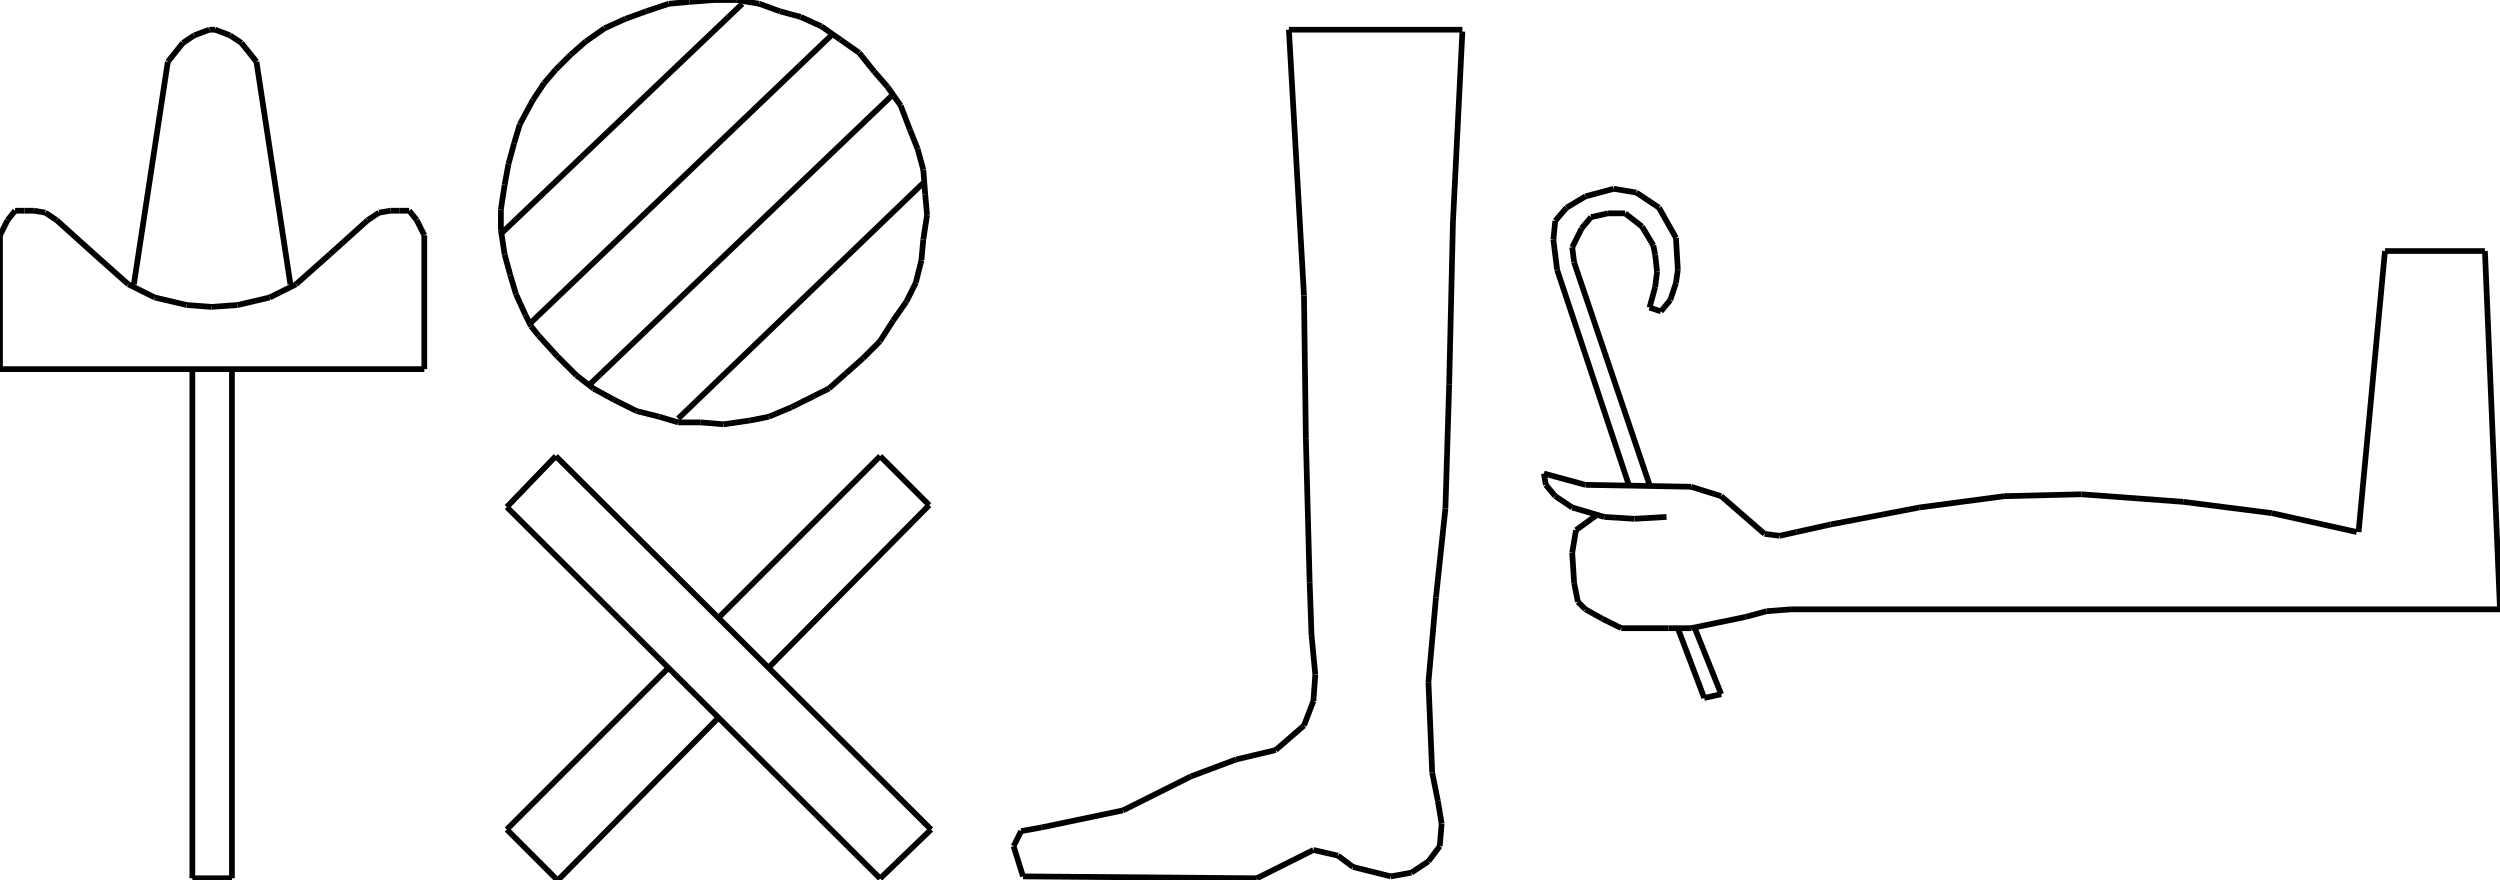 <?xml version="1.0" encoding="iso-8859-1"?>
<!-- Generator: Adobe Illustrator 16.0.1, SVG Export Plug-In . SVG Version: 6.00 Build 0)  -->
<!DOCTYPE svg PUBLIC "-//W3C//DTD SVG 1.1//EN" "http://www.w3.org/Graphics/SVG/1.1/DTD/svg11.dtd">
<svg version="1.1" id="Ebene_1" xmlns="http://www.w3.org/2000/svg" xmlns:xlink="http://www.w3.org/1999/xlink" x="0px" y="0px"
	 width="436.361px" height="153.669px" viewBox="0 0 436.361 153.669" style="enable-background:new 0 0 436.361 153.669;"
	 xml:space="preserve">
<g>
	<line style="fill:none;stroke:#000000;stroke-miterlimit:1;" x1="255.251" y1="5.513" x2="253.604" y2="38.757"/>
	<line style="fill:none;stroke:#000000;stroke-miterlimit:1;" x1="253.604" y1="38.757" x2="252.946" y2="67.063"/>
	<line style="fill:none;stroke:#000000;stroke-miterlimit:1;" x1="252.946" y1="67.063" x2="252.288" y2="88.786"/>
	<line style="fill:none;stroke:#000000;stroke-miterlimit:1;" x1="252.288" y1="88.786" x2="250.643" y2="104.256"/>
	<line style="fill:none;stroke:#000000;stroke-miterlimit:1;" x1="250.643" y1="104.256" x2="249.326" y2="119.067"/>
	<line style="fill:none;stroke:#000000;stroke-miterlimit:1;" x1="249.326" y1="119.067" x2="249.984" y2="134.866"/>
	<line style="fill:none;stroke:#000000;stroke-miterlimit:1;" x1="249.984" y1="134.866" x2="250.972" y2="139.804"/>
	<line style="fill:none;stroke:#000000;stroke-miterlimit:1;" x1="250.972" y1="139.804" x2="251.63" y2="143.753"/>
	<line style="fill:none;stroke:#000000;stroke-miterlimit:1;" x1="251.63" y1="143.753" x2="251.301" y2="147.703"/>
	<line style="fill:none;stroke:#000000;stroke-miterlimit:1;" x1="251.301" y1="147.703" x2="249.326" y2="150.336"/>
	<line style="fill:none;stroke:#000000;stroke-miterlimit:1;" x1="249.326" y1="150.336" x2="246.363" y2="152.311"/>
	<line style="fill:none;stroke:#000000;stroke-miterlimit:1;" x1="246.363" y1="152.311" x2="242.743" y2="152.969"/>
	<line style="fill:none;stroke:#000000;stroke-miterlimit:1;" x1="242.743" y1="152.969" x2="236.16" y2="151.323"/>
	<line style="fill:none;stroke:#000000;stroke-miterlimit:1;" x1="236.16" y1="151.323" x2="233.527" y2="149.349"/>
	<line style="fill:none;stroke:#000000;stroke-miterlimit:1;" x1="233.527" y1="149.349" x2="229.248" y2="148.361"/>
	<line style="fill:none;stroke:#000000;stroke-miterlimit:1;" x1="229.248" y1="148.361" x2="219.374" y2="153.299"/>
	<line style="fill:none;stroke:#000000;stroke-miterlimit:1;" x1="219.374" y1="153.299" x2="178.56" y2="152.969"/>
	<line style="fill:none;stroke:#000000;stroke-miterlimit:1;" x1="178.56" y1="152.969" x2="176.915" y2="147.703"/>
	<line style="fill:none;stroke:#000000;stroke-miterlimit:1;" x1="176.915" y1="147.703" x2="178.231" y2="145.069"/>
	<line style="fill:none;stroke:#000000;stroke-miterlimit:1;" x1="178.231" y1="145.069" x2="181.852" y2="144.411"/>
	<line style="fill:none;stroke:#000000;stroke-miterlimit:1;" x1="181.852" y1="144.411" x2="196.005" y2="141.449"/>
	<line style="fill:none;stroke:#000000;stroke-miterlimit:1;" x1="196.005" y1="141.449" x2="207.854" y2="135.524"/>
	<line style="fill:none;stroke:#000000;stroke-miterlimit:1;" x1="207.854" y1="135.524" x2="215.753" y2="132.562"/>
	<line style="fill:none;stroke:#000000;stroke-miterlimit:1;" x1="215.753" y1="132.562" x2="222.665" y2="130.917"/>
	<line style="fill:none;stroke:#000000;stroke-miterlimit:1;" x1="222.665" y1="130.917" x2="227.603" y2="126.638"/>
	<line style="fill:none;stroke:#000000;stroke-miterlimit:1;" x1="227.603" y1="126.638" x2="229.248" y2="122.359"/>
	<line style="fill:none;stroke:#000000;stroke-miterlimit:1;" x1="229.248" y1="122.359" x2="229.577" y2="117.751"/>
	<line style="fill:none;stroke:#000000;stroke-miterlimit:1;" x1="229.577" y1="117.751" x2="228.919" y2="110.839"/>
	<line style="fill:none;stroke:#000000;stroke-miterlimit:1;" x1="228.919" y1="110.839" x2="228.59" y2="101.623"/>
	<line style="fill:none;stroke:#000000;stroke-miterlimit:1;" x1="228.59" y1="101.623" x2="227.932" y2="76.608"/>
	<line style="fill:none;stroke:#000000;stroke-miterlimit:1;" x1="227.932" y1="76.608" x2="227.603" y2="51.593"/>
	<line style="fill:none;stroke:#000000;stroke-miterlimit:1;" x1="227.603" y1="51.593" x2="224.97" y2="5.184"/>
	<line style="fill:none;stroke:#000000;stroke-miterlimit:1;" x1="224.97" y1="5.184" x2="255.251" y2="5.184"/>
	<line style="fill:none;stroke:#000000;stroke-miterlimit:1;" x1="33.573" y1="64.759" x2="33.573" y2="153.299"/>
	<line style="fill:none;stroke:#000000;stroke-miterlimit:1;" x1="33.573" y1="153.299" x2="40.485" y2="153.299"/>
	<line style="fill:none;stroke:#000000;stroke-miterlimit:1;" x1="40.485" y1="153.299" x2="40.485" y2="64.759"/>
	<line style="fill:none;stroke:#000000;stroke-miterlimit:1;" x1="0" y1="64.43" x2="74.058" y2="64.43"/>
	<line style="fill:none;stroke:#000000;stroke-miterlimit:1;" x1="74.058" y1="64.43" x2="74.058" y2="41.061"/>
	<line style="fill:none;stroke:#000000;stroke-miterlimit:1;" x1="74.058" y1="41.061" x2="72.741" y2="38.428"/>
	<line style="fill:none;stroke:#000000;stroke-miterlimit:1;" x1="72.741" y1="38.428" x2="71.424" y2="36.782"/>
	<line style="fill:none;stroke:#000000;stroke-miterlimit:1;" x1="71.424" y1="36.782" x2="69.778" y2="36.782"/>
	<line style="fill:none;stroke:#000000;stroke-miterlimit:1;" x1="69.778" y1="36.782" x2="68.133" y2="36.782"/>
	<line style="fill:none;stroke:#000000;stroke-miterlimit:1;" x1="68.133" y1="36.782" x2="66.158" y2="37.111"/>
	<line style="fill:none;stroke:#000000;stroke-miterlimit:1;" x1="66.158" y1="37.111" x2="64.183" y2="38.428"/>
	<line style="fill:none;stroke:#000000;stroke-miterlimit:1;" x1="64.183" y1="38.428" x2="57.6" y2="44.352"/>
	<line style="fill:none;stroke:#000000;stroke-miterlimit:1;" x1="57.6" y1="44.352" x2="51.676" y2="49.618"/>
	<line style="fill:none;stroke:#000000;stroke-miterlimit:1;" x1="51.676" y1="49.618" x2="47.068" y2="51.922"/>
	<line style="fill:none;stroke:#000000;stroke-miterlimit:1;" x1="47.068" y1="51.922" x2="41.472" y2="53.239"/>
	<line style="fill:none;stroke:#000000;stroke-miterlimit:1;" x1="41.472" y1="53.239" x2="36.864" y2="53.568"/>
	<line style="fill:none;stroke:#000000;stroke-miterlimit:1;" x1="36.864" y1="53.568" x2="32.585" y2="53.239"/>
	<line style="fill:none;stroke:#000000;stroke-miterlimit:1;" x1="32.585" y1="53.239" x2="26.99" y2="51.922"/>
	<line style="fill:none;stroke:#000000;stroke-miterlimit:1;" x1="26.99" y1="51.922" x2="22.382" y2="49.618"/>
	<line style="fill:none;stroke:#000000;stroke-miterlimit:1;" x1="22.382" y1="49.618" x2="16.458" y2="44.352"/>
	<line style="fill:none;stroke:#000000;stroke-miterlimit:1;" x1="16.458" y1="44.352" x2="9.875" y2="38.428"/>
	<line style="fill:none;stroke:#000000;stroke-miterlimit:1;" x1="9.875" y1="38.428" x2="7.9" y2="37.111"/>
	<line style="fill:none;stroke:#000000;stroke-miterlimit:1;" x1="7.9" y1="37.111" x2="5.925" y2="36.782"/>
	<line style="fill:none;stroke:#000000;stroke-miterlimit:1;" x1="5.925" y1="36.782" x2="4.279" y2="36.782"/>
	<line style="fill:none;stroke:#000000;stroke-miterlimit:1;" x1="4.279" y1="36.782" x2="2.633" y2="36.782"/>
	<line style="fill:none;stroke:#000000;stroke-miterlimit:1;" x1="2.633" y1="36.782" x2="1.317" y2="38.428"/>
	<line style="fill:none;stroke:#000000;stroke-miterlimit:1;" x1="1.317" y1="38.428" x2="0" y2="41.061"/>
	<line style="fill:none;stroke:#000000;stroke-miterlimit:1;" x1="0" y1="41.061" x2="0" y2="64.43"/>
	<line style="fill:none;stroke:#000000;stroke-miterlimit:1;" x1="50.688" y1="49.618" x2="44.764" y2="10.779"/>
	<line style="fill:none;stroke:#000000;stroke-miterlimit:1;" x1="44.764" y1="10.779" x2="42.13" y2="7.488"/>
	<line style="fill:none;stroke:#000000;stroke-miterlimit:1;" x1="42.13" y1="7.488" x2="40.156" y2="6.171"/>
	<line style="fill:none;stroke:#000000;stroke-miterlimit:1;" x1="40.156" y1="6.171" x2="37.522" y2="5.184"/>
	<line style="fill:none;stroke:#000000;stroke-miterlimit:1;" x1="37.522" y1="5.184" x2="36.535" y2="5.184"/>
	<line style="fill:none;stroke:#000000;stroke-miterlimit:1;" x1="36.535" y1="5.184" x2="33.902" y2="6.171"/>
	<line style="fill:none;stroke:#000000;stroke-miterlimit:1;" x1="33.902" y1="6.171" x2="31.927" y2="7.488"/>
	<line style="fill:none;stroke:#000000;stroke-miterlimit:1;" x1="31.927" y1="7.488" x2="29.294" y2="10.779"/>
	<line style="fill:none;stroke:#000000;stroke-miterlimit:1;" x1="29.294" y1="10.779" x2="23.369" y2="49.618"/>
	<line style="fill:none;stroke:#000000;stroke-miterlimit:1;" x1="118.368" y1="73.07" x2="161.157" y2="31.927"/>
	<line style="fill:none;stroke:#000000;stroke-miterlimit:1;" x1="102.898" y1="67.145" x2="155.562" y2="16.786"/>
	<line style="fill:none;stroke:#000000;stroke-miterlimit:1;" x1="92.695" y1="56.284" x2="145.358" y2="5.925"/>
	<line style="fill:none;stroke:#000000;stroke-miterlimit:1;" x1="87.429" y1="40.814" x2="129.559" y2="0.658"/>
	<line style="fill:none;stroke:#000000;stroke-miterlimit:1;" x1="139.763" y1="2.962" x2="136.142" y2="1.975"/>
	<line style="fill:none;stroke:#000000;stroke-miterlimit:1;" x1="136.142" y1="1.975" x2="132.521" y2="0.658"/>
	<line style="fill:none;stroke:#000000;stroke-miterlimit:1;" x1="132.521" y1="0.658" x2="128.572" y2="0"/>
	<line style="fill:none;stroke:#000000;stroke-miterlimit:1;" x1="128.572" y1="0" x2="124.622" y2="0"/>
	<line style="fill:none;stroke:#000000;stroke-miterlimit:1;" x1="124.622" y1="0" x2="120.343" y2="0.329"/>
	<line style="fill:none;stroke:#000000;stroke-miterlimit:1;" x1="120.343" y1="0.329" x2="116.723" y2="0.658"/>
	<line style="fill:none;stroke:#000000;stroke-miterlimit:1;" x1="116.723" y1="0.658" x2="112.773" y2="1.975"/>
	<line style="fill:none;stroke:#000000;stroke-miterlimit:1;" x1="112.773" y1="1.975" x2="109.152" y2="3.292"/>
	<line style="fill:none;stroke:#000000;stroke-miterlimit:1;" x1="109.152" y1="3.292" x2="105.532" y2="4.937"/>
	<line style="fill:none;stroke:#000000;stroke-miterlimit:1;" x1="105.532" y1="4.937" x2="102.24" y2="7.241"/>
	<line style="fill:none;stroke:#000000;stroke-miterlimit:1;" x1="102.24" y1="7.241" x2="99.607" y2="9.545"/>
	<line style="fill:none;stroke:#000000;stroke-miterlimit:1;" x1="99.607" y1="9.545" x2="96.974" y2="12.178"/>
	<line style="fill:none;stroke:#000000;stroke-miterlimit:1;" x1="96.974" y1="12.178" x2="94.999" y2="14.482"/>
	<line style="fill:none;stroke:#000000;stroke-miterlimit:1;" x1="94.999" y1="14.482" x2="93.024" y2="17.445"/>
	<line style="fill:none;stroke:#000000;stroke-miterlimit:1;" x1="93.024" y1="17.445" x2="90.72" y2="21.724"/>
	<line style="fill:none;stroke:#000000;stroke-miterlimit:1;" x1="90.72" y1="21.724" x2="89.733" y2="25.015"/>
	<line style="fill:none;stroke:#000000;stroke-miterlimit:1;" x1="89.733" y1="25.015" x2="88.746" y2="28.636"/>
	<line style="fill:none;stroke:#000000;stroke-miterlimit:1;" x1="88.746" y1="28.636" x2="88.087" y2="32.256"/>
	<line style="fill:none;stroke:#000000;stroke-miterlimit:1;" x1="88.087" y1="32.256" x2="87.429" y2="36.535"/>
	<line style="fill:none;stroke:#000000;stroke-miterlimit:1;" x1="87.429" y1="36.535" x2="87.429" y2="40.155"/>
	<line style="fill:none;stroke:#000000;stroke-miterlimit:1;" x1="87.429" y1="40.155" x2="88.087" y2="44.435"/>
	<line style="fill:none;stroke:#000000;stroke-miterlimit:1;" x1="88.087" y1="44.435" x2="89.075" y2="48.055"/>
	<line style="fill:none;stroke:#000000;stroke-miterlimit:1;" x1="89.075" y1="48.055" x2="90.062" y2="51.346"/>
	<line style="fill:none;stroke:#000000;stroke-miterlimit:1;" x1="90.062" y1="51.346" x2="91.708" y2="54.967"/>
	<line style="fill:none;stroke:#000000;stroke-miterlimit:1;" x1="91.708" y1="54.967" x2="92.695" y2="56.942"/>
	<line style="fill:none;stroke:#000000;stroke-miterlimit:1;" x1="92.695" y1="56.942" x2="94.012" y2="58.587"/>
	<line style="fill:none;stroke:#000000;stroke-miterlimit:1;" x1="94.012" y1="58.587" x2="97.303" y2="62.208"/>
	<line style="fill:none;stroke:#000000;stroke-miterlimit:1;" x1="97.303" y1="62.208" x2="100.595" y2="65.5"/>
	<line style="fill:none;stroke:#000000;stroke-miterlimit:1;" x1="100.595" y1="65.5" x2="103.557" y2="67.804"/>
	<line style="fill:none;stroke:#000000;stroke-miterlimit:1;" x1="103.557" y1="67.804" x2="107.177" y2="69.778"/>
	<line style="fill:none;stroke:#000000;stroke-miterlimit:1;" x1="107.177" y1="69.778" x2="111.127" y2="71.753"/>
	<line style="fill:none;stroke:#000000;stroke-miterlimit:1;" x1="111.127" y1="71.753" x2="115.077" y2="72.741"/>
	<line style="fill:none;stroke:#000000;stroke-miterlimit:1;" x1="115.077" y1="72.741" x2="118.368" y2="73.728"/>
	<line style="fill:none;stroke:#000000;stroke-miterlimit:1;" x1="118.368" y1="73.728" x2="122.318" y2="73.728"/>
	<line style="fill:none;stroke:#000000;stroke-miterlimit:1;" x1="122.318" y1="73.728" x2="126.268" y2="74.057"/>
	<line style="fill:none;stroke:#000000;stroke-miterlimit:1;" x1="126.268" y1="74.057" x2="130.875" y2="73.399"/>
	<line style="fill:none;stroke:#000000;stroke-miterlimit:1;" x1="130.875" y1="73.399" x2="134.167" y2="72.741"/>
	<line style="fill:none;stroke:#000000;stroke-miterlimit:1;" x1="134.167" y1="72.741" x2="138.117" y2="71.095"/>
	<line style="fill:none;stroke:#000000;stroke-miterlimit:1;" x1="138.117" y1="71.095" x2="142.066" y2="69.12"/>
	<line style="fill:none;stroke:#000000;stroke-miterlimit:1;" x1="142.066" y1="69.12" x2="144.7" y2="67.804"/>
	<line style="fill:none;stroke:#000000;stroke-miterlimit:1;" x1="144.7" y1="67.804" x2="147.662" y2="65.17"/>
	<line style="fill:none;stroke:#000000;stroke-miterlimit:1;" x1="147.662" y1="65.17" x2="150.624" y2="62.537"/>
	<line style="fill:none;stroke:#000000;stroke-miterlimit:1;" x1="150.624" y1="62.537" x2="153.586" y2="59.575"/>
	<line style="fill:none;stroke:#000000;stroke-miterlimit:1;" x1="153.586" y1="59.575" x2="155.891" y2="55.954"/>
	<line style="fill:none;stroke:#000000;stroke-miterlimit:1;" x1="155.891" y1="55.954" x2="158.194" y2="52.663"/>
	<line style="fill:none;stroke:#000000;stroke-miterlimit:1;" x1="158.194" y1="52.663" x2="159.84" y2="49.372"/>
	<line style="fill:none;stroke:#000000;stroke-miterlimit:1;" x1="159.84" y1="49.372" x2="160.828" y2="45.422"/>
	<line style="fill:none;stroke:#000000;stroke-miterlimit:1;" x1="160.828" y1="45.422" x2="161.157" y2="41.801"/>
	<line style="fill:none;stroke:#000000;stroke-miterlimit:1;" x1="161.157" y1="41.801" x2="161.815" y2="37.522"/>
	<line style="fill:none;stroke:#000000;stroke-miterlimit:1;" x1="161.815" y1="37.522" x2="161.486" y2="33.902"/>
	<line style="fill:none;stroke:#000000;stroke-miterlimit:1;" x1="161.486" y1="33.902" x2="161.157" y2="29.623"/>
	<line style="fill:none;stroke:#000000;stroke-miterlimit:1;" x1="161.157" y1="29.623" x2="160.169" y2="26.002"/>
	<line style="fill:none;stroke:#000000;stroke-miterlimit:1;" x1="160.169" y1="26.002" x2="158.853" y2="22.711"/>
	<line style="fill:none;stroke:#000000;stroke-miterlimit:1;" x1="158.853" y1="22.711" x2="157.207" y2="18.432"/>
	<line style="fill:none;stroke:#000000;stroke-miterlimit:1;" x1="157.207" y1="18.432" x2="154.903" y2="15.141"/>
	<line style="fill:none;stroke:#000000;stroke-miterlimit:1;" x1="154.903" y1="15.141" x2="152.599" y2="12.507"/>
	<line style="fill:none;stroke:#000000;stroke-miterlimit:1;" x1="152.599" y1="12.507" x2="149.966" y2="9.216"/>
	<line style="fill:none;stroke:#000000;stroke-miterlimit:1;" x1="149.966" y1="9.216" x2="146.674" y2="6.912"/>
	<line style="fill:none;stroke:#000000;stroke-miterlimit:1;" x1="146.674" y1="6.912" x2="143.383" y2="4.608"/>
	<line style="fill:none;stroke:#000000;stroke-miterlimit:1;" x1="143.383" y1="4.608" x2="139.763" y2="2.962"/>
	<line style="fill:none;stroke:#000000;stroke-miterlimit:1;" x1="162.186" y1="88.169" x2="134.208" y2="116.476"/>
	<line style="fill:none;stroke:#000000;stroke-miterlimit:1;" x1="125.321" y1="125.362" x2="97.344" y2="153.669"/>
	<line style="fill:none;stroke:#000000;stroke-miterlimit:1;" x1="97.344" y1="153.669" x2="88.458" y2="144.782"/>
	<line style="fill:none;stroke:#000000;stroke-miterlimit:1;" x1="88.458" y1="144.782" x2="116.764" y2="116.476"/>
	<line style="fill:none;stroke:#000000;stroke-miterlimit:1;" x1="125.321" y1="107.918" x2="153.627" y2="79.611"/>
	<line style="fill:none;stroke:#000000;stroke-miterlimit:1;" x1="153.627" y1="79.611" x2="162.186" y2="88.169"/>
	<line style="fill:none;stroke:#000000;stroke-miterlimit:1;" x1="88.458" y1="88.498" x2="153.627" y2="153.34"/>
	<line style="fill:none;stroke:#000000;stroke-miterlimit:1;" x1="153.627" y1="153.34" x2="162.515" y2="144.782"/>
	<line style="fill:none;stroke:#000000;stroke-miterlimit:1;" x1="162.515" y1="144.782" x2="97.015" y2="79.611"/>
	<line style="fill:none;stroke:#000000;stroke-miterlimit:1;" x1="97.015" y1="79.611" x2="88.458" y2="88.498"/>
	<line style="fill:none;stroke:#000000;stroke-miterlimit:1;" x1="295.817" y1="109.646" x2="300.426" y2="121.166"/>
	<line style="fill:none;stroke:#000000;stroke-miterlimit:1;" x1="300.426" y1="121.166" x2="297.463" y2="121.824"/>
	<line style="fill:none;stroke:#000000;stroke-miterlimit:1;" x1="297.463" y1="121.824" x2="292.855" y2="109.646"/>
	<line style="fill:none;stroke:#000000;stroke-miterlimit:1;" x1="284.297" y1="84.631" x2="271.79" y2="47.108"/>
	<line style="fill:none;stroke:#000000;stroke-miterlimit:1;" x1="271.79" y1="47.108" x2="271.132" y2="41.842"/>
	<line style="fill:none;stroke:#000000;stroke-miterlimit:1;" x1="271.132" y1="41.842" x2="271.461" y2="38.551"/>
	<line style="fill:none;stroke:#000000;stroke-miterlimit:1;" x1="271.461" y1="38.551" x2="273.436" y2="36.247"/>
	<line style="fill:none;stroke:#000000;stroke-miterlimit:1;" x1="273.436" y1="36.247" x2="276.728" y2="34.272"/>
	<line style="fill:none;stroke:#000000;stroke-miterlimit:1;" x1="276.728" y1="34.272" x2="281.664" y2="32.956"/>
	<line style="fill:none;stroke:#000000;stroke-miterlimit:1;" x1="281.664" y1="32.956" x2="285.614" y2="33.614"/>
	<line style="fill:none;stroke:#000000;stroke-miterlimit:1;" x1="285.614" y1="33.614" x2="289.563" y2="36.247"/>
	<line style="fill:none;stroke:#000000;stroke-miterlimit:1;" x1="289.563" y1="36.247" x2="292.526" y2="41.513"/>
	<line style="fill:none;stroke:#000000;stroke-miterlimit:1;" x1="292.526" y1="41.513" x2="292.855" y2="47.108"/>
	<line style="fill:none;stroke:#000000;stroke-miterlimit:1;" x1="292.855" y1="47.108" x2="292.526" y2="49.413"/>
	<line style="fill:none;stroke:#000000;stroke-miterlimit:1;" x1="292.526" y1="49.413" x2="291.538" y2="52.375"/>
	<line style="fill:none;stroke:#000000;stroke-miterlimit:1;" x1="291.538" y1="52.375" x2="289.893" y2="54.35"/>
	<line style="fill:none;stroke:#000000;stroke-miterlimit:1;" x1="289.893" y1="54.35" x2="287.918" y2="53.691"/>
	<line style="fill:none;stroke:#000000;stroke-miterlimit:1;" x1="287.918" y1="53.691" x2="288.905" y2="50.071"/>
	<line style="fill:none;stroke:#000000;stroke-miterlimit:1;" x1="288.905" y1="50.071" x2="289.234" y2="47.438"/>
	<line style="fill:none;stroke:#000000;stroke-miterlimit:1;" x1="289.234" y1="47.438" x2="288.905" y2="44.476"/>
	<line style="fill:none;stroke:#000000;stroke-miterlimit:1;" x1="288.905" y1="44.476" x2="288.576" y2="42.83"/>
	<line style="fill:none;stroke:#000000;stroke-miterlimit:1;" x1="288.576" y1="42.83" x2="286.602" y2="39.539"/>
	<line style="fill:none;stroke:#000000;stroke-miterlimit:1;" x1="286.602" y1="39.539" x2="283.639" y2="37.234"/>
	<line style="fill:none;stroke:#000000;stroke-miterlimit:1;" x1="283.639" y1="37.234" x2="280.677" y2="37.234"/>
	<line style="fill:none;stroke:#000000;stroke-miterlimit:1;" x1="280.677" y1="37.234" x2="277.715" y2="37.893"/>
	<line style="fill:none;stroke:#000000;stroke-miterlimit:1;" x1="277.715" y1="37.893" x2="276.068" y2="39.868"/>
	<line style="fill:none;stroke:#000000;stroke-miterlimit:1;" x1="276.068" y1="39.868" x2="274.423" y2="43.159"/>
	<line style="fill:none;stroke:#000000;stroke-miterlimit:1;" x1="274.423" y1="43.159" x2="274.752" y2="45.792"/>
	<line style="fill:none;stroke:#000000;stroke-miterlimit:1;" x1="274.752" y1="45.792" x2="287.918" y2="84.631"/>
	<line style="fill:none;stroke:#000000;stroke-miterlimit:1;" x1="436.361" y1="106.354" x2="312.604" y2="106.354"/>
	<line style="fill:none;stroke:#000000;stroke-miterlimit:1;" x1="312.604" y1="106.354" x2="308.325" y2="106.684"/>
	<line style="fill:none;stroke:#000000;stroke-miterlimit:1;" x1="308.325" y1="106.684" x2="304.704" y2="107.671"/>
	<line style="fill:none;stroke:#000000;stroke-miterlimit:1;" x1="304.704" y1="107.671" x2="295.159" y2="109.646"/>
	<line style="fill:none;stroke:#000000;stroke-miterlimit:1;" x1="295.159" y1="109.646" x2="291.209" y2="109.646"/>
	<line style="fill:none;stroke:#000000;stroke-miterlimit:1;" x1="291.209" y1="109.646" x2="282.98" y2="109.646"/>
	<line style="fill:none;stroke:#000000;stroke-miterlimit:1;" x1="282.98" y1="109.646" x2="279.689" y2="108"/>
	<line style="fill:none;stroke:#000000;stroke-miterlimit:1;" x1="279.689" y1="108" x2="276.728" y2="106.354"/>
	<line style="fill:none;stroke:#000000;stroke-miterlimit:1;" x1="276.728" y1="106.354" x2="275.41" y2="105.038"/>
	<line style="fill:none;stroke:#000000;stroke-miterlimit:1;" x1="275.41" y1="105.038" x2="274.752" y2="101.746"/>
	<line style="fill:none;stroke:#000000;stroke-miterlimit:1;" x1="274.752" y1="101.746" x2="274.423" y2="96.48"/>
	<line style="fill:none;stroke:#000000;stroke-miterlimit:1;" x1="274.423" y1="96.48" x2="275.081" y2="92.53"/>
	<line style="fill:none;stroke:#000000;stroke-miterlimit:1;" x1="275.081" y1="92.53" x2="278.702" y2="89.897"/>
	<line style="fill:none;stroke:#000000;stroke-miterlimit:1;" x1="290.88" y1="90.227" x2="285.285" y2="90.556"/>
	<line style="fill:none;stroke:#000000;stroke-miterlimit:1;" x1="285.285" y1="90.556" x2="280.019" y2="90.227"/>
	<line style="fill:none;stroke:#000000;stroke-miterlimit:1;" x1="280.019" y1="90.227" x2="274.423" y2="88.581"/>
	<line style="fill:none;stroke:#000000;stroke-miterlimit:1;" x1="274.423" y1="88.581" x2="271.461" y2="86.605"/>
	<line style="fill:none;stroke:#000000;stroke-miterlimit:1;" x1="271.461" y1="86.605" x2="269.815" y2="84.631"/>
	<line style="fill:none;stroke:#000000;stroke-miterlimit:1;" x1="269.815" y1="84.631" x2="269.486" y2="82.656"/>
	<line style="fill:none;stroke:#000000;stroke-miterlimit:1;" x1="269.486" y1="82.656" x2="276.728" y2="84.631"/>
	<line style="fill:none;stroke:#000000;stroke-miterlimit:1;" x1="276.728" y1="84.631" x2="295.159" y2="84.96"/>
	<line style="fill:none;stroke:#000000;stroke-miterlimit:1;" x1="295.159" y1="84.96" x2="300.426" y2="86.605"/>
	<line style="fill:none;stroke:#000000;stroke-miterlimit:1;" x1="300.426" y1="86.605" x2="307.996" y2="93.188"/>
	<line style="fill:none;stroke:#000000;stroke-miterlimit:1;" x1="307.996" y1="93.188" x2="310.629" y2="93.518"/>
	<line style="fill:none;stroke:#000000;stroke-miterlimit:1;" x1="310.629" y1="93.518" x2="313.591" y2="92.859"/>
	<line style="fill:none;stroke:#000000;stroke-miterlimit:1;" x1="313.591" y1="92.859" x2="319.516" y2="91.543"/>
	<line style="fill:none;stroke:#000000;stroke-miterlimit:1;" x1="319.516" y1="91.543" x2="334.985" y2="88.581"/>
	<line style="fill:none;stroke:#000000;stroke-miterlimit:1;" x1="334.985" y1="88.581" x2="349.797" y2="86.605"/>
	<line style="fill:none;stroke:#000000;stroke-miterlimit:1;" x1="349.797" y1="86.605" x2="363.292" y2="86.276"/>
	<line style="fill:none;stroke:#000000;stroke-miterlimit:1;" x1="363.292" y1="86.276" x2="381.065" y2="87.593"/>
	<line style="fill:none;stroke:#000000;stroke-miterlimit:1;" x1="381.065" y1="87.593" x2="396.535" y2="89.568"/>
	<line style="fill:none;stroke:#000000;stroke-miterlimit:1;" x1="396.535" y1="89.568" x2="411.347" y2="92.859"/>
	<line style="fill:none;stroke:#000000;stroke-miterlimit:1;" x1="436.361" y1="106.354" x2="433.729" y2="43.817"/>
	<line style="fill:none;stroke:#000000;stroke-miterlimit:1;" x1="433.729" y1="43.817" x2="416.283" y2="43.817"/>
	<line style="fill:none;stroke:#000000;stroke-miterlimit:1;" x1="416.283" y1="43.817" x2="411.676" y2="92.859"/>
</g>
</svg>
